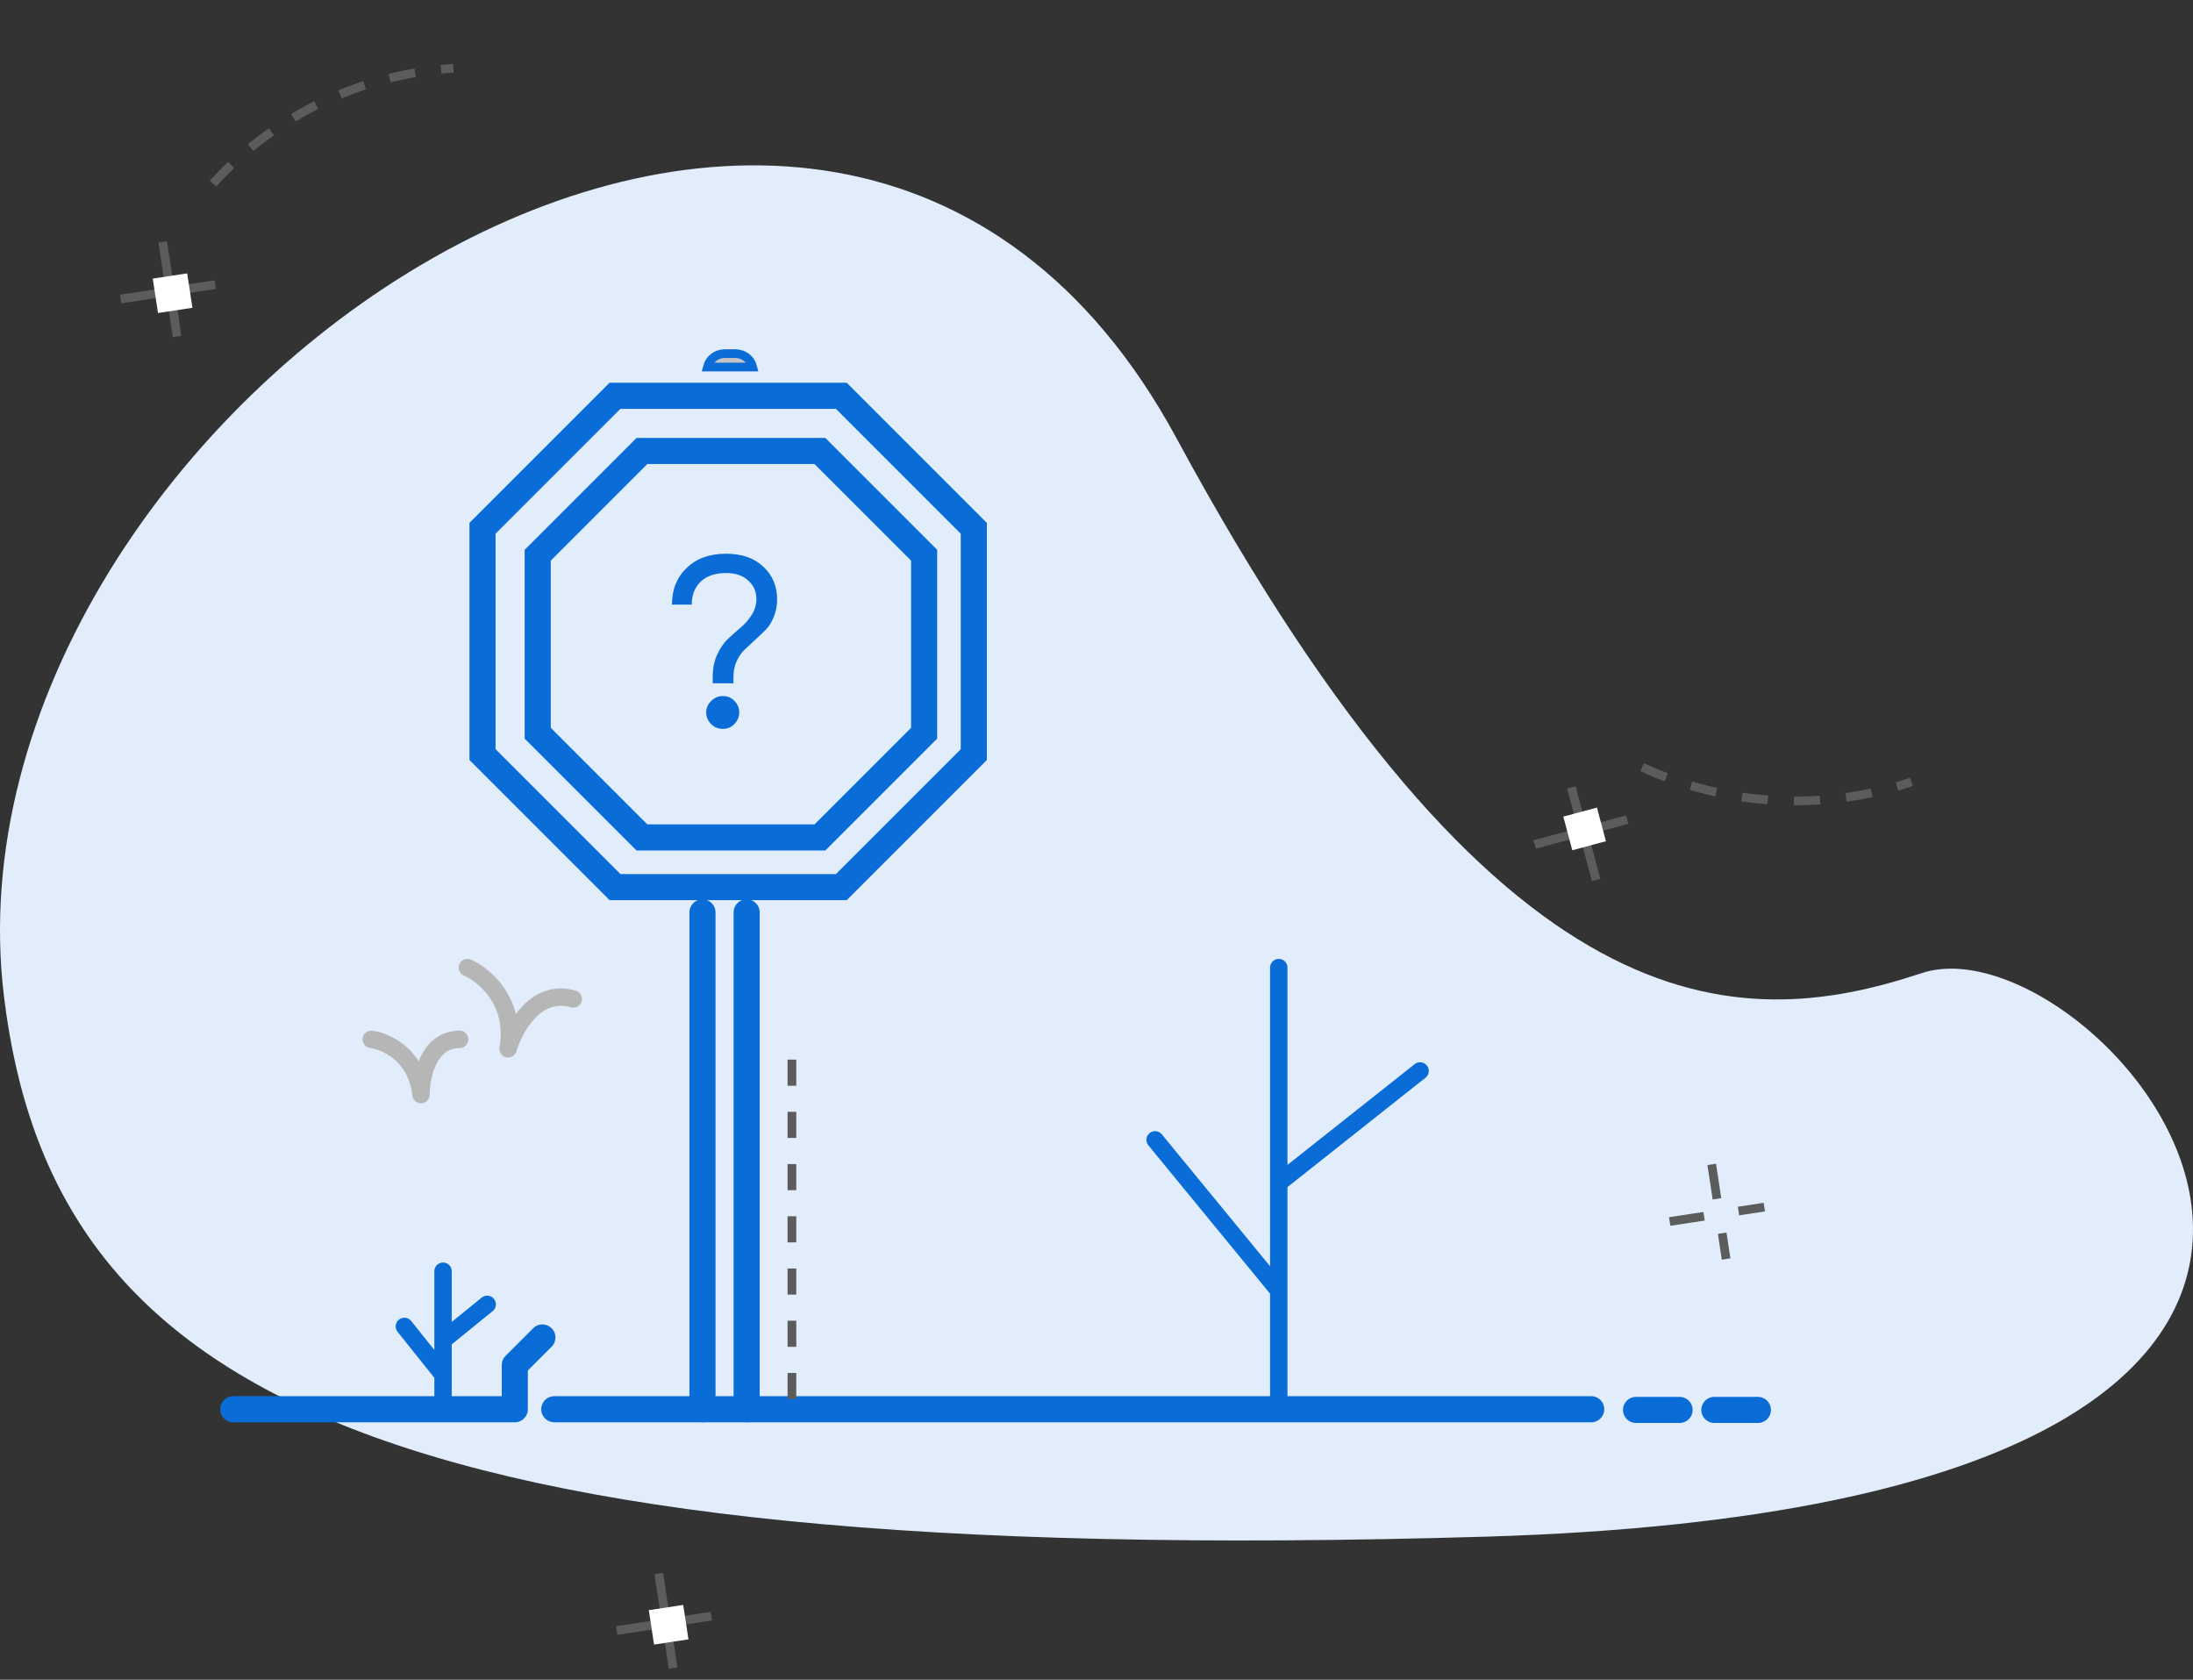 <svg width="252" height="193" viewBox="0 0 252 193" fill="none" xmlns="http://www.w3.org/2000/svg">
<rect x="0" y="0" width="252" height="193" fill="#333333" stroke="none"/>
<path d="M220.812 111.815C199.54 118.889 172.27 118.888 135.181 50.33C95.287 -23.415 -7.736 47.465 0.462 114.536C5.917 159.153 41.914 180.373 170.633 176.565C299.352 172.756 242.083 104.742 220.812 111.815Z" fill="#E2EDFC"/>
<path d="M42.664 119.423C44.355 119.635 47.865 121.199 48.373 125.766C48.373 123.652 49.261 119.423 52.813 119.423" stroke="#B6B6B6" stroke-width="2" stroke-linecap="round" stroke-linejoin="round"/>
<path d="M53.708 111.177C55.663 112.022 59.336 115.069 58.386 120.504C59.107 118.071 61.614 113.522 65.871 114.784" stroke="#B6B6B6" stroke-width="2" stroke-linecap="round" stroke-linejoin="round"/>
<path d="M63.693 161.922H182.846" stroke="#0A6DD7" stroke-width="3" stroke-linecap="round" stroke-linejoin="round"/>
<path d="M50.91 161.922V157.958M50.91 146.064V153.993M50.91 153.993L55.984 149.87M50.91 153.993V157.958M50.91 157.958L46.47 152.407" stroke="#0A6DD7" stroke-width="2" stroke-linecap="round" stroke-linejoin="round"/>
<path d="M146.944 160.653V148.284M146.944 111.177V135.915M146.944 135.915L163.182 123.052M146.944 135.915V148.284M146.944 148.284L132.735 130.968" stroke="#0A6DD7" stroke-width="2" stroke-linecap="round" stroke-linejoin="round"/>
<path d="M81.899 78.508V77.787C81.899 76.826 82.065 75.976 82.398 75.237C82.749 74.479 83.165 73.87 83.645 73.407C84.144 72.946 84.643 72.502 85.142 72.077C85.641 71.652 86.056 71.172 86.389 70.636C86.74 70.081 86.916 69.472 86.916 68.806C86.916 67.956 86.602 67.254 85.973 66.7C85.364 66.127 84.513 65.84 83.423 65.84C82.185 65.84 81.215 66.173 80.513 66.838C79.829 67.504 79.487 68.381 79.487 69.472H77.214C77.214 67.734 77.778 66.33 78.905 65.258C80.032 64.168 81.538 63.623 83.423 63.623C85.253 63.623 86.685 64.122 87.719 65.12C88.773 66.099 89.299 67.347 89.299 68.862C89.299 69.601 89.17 70.275 88.911 70.885C88.671 71.495 88.366 71.985 87.997 72.354C87.627 72.724 87.221 73.112 86.777 73.518C86.352 73.906 85.955 74.276 85.585 74.627C85.216 74.978 84.901 75.431 84.643 75.985C84.403 76.521 84.282 77.122 84.282 77.787V78.508H81.899ZM84.393 83.192C84.042 83.562 83.599 83.746 83.063 83.746C82.527 83.746 82.074 83.562 81.705 83.192C81.335 82.804 81.15 82.361 81.15 81.862C81.15 81.363 81.335 80.928 81.705 80.559C82.074 80.171 82.527 79.977 83.063 79.977C83.599 79.977 84.042 80.162 84.393 80.531C84.763 80.901 84.948 81.344 84.948 81.862C84.948 82.361 84.763 82.804 84.393 83.192Z" fill="#0A6DD7"/>
<path d="M70.67 45.476H96.677L111.9 60.699V86.706L96.677 101.929H70.67L55.447 86.706V60.699L70.67 45.476Z" stroke="#0A6DD7" stroke-width="3"/>
<path d="M73.763 51.819H94.218L106.191 63.792V84.247L94.218 96.221H73.763L61.79 84.247V63.792L73.763 51.819Z" stroke="#0A6DD7" stroke-width="3"/>
<path d="M83.259 40.635H84.528C85.481 40.635 86.281 41.289 86.503 42.172H81.284C81.507 41.289 82.307 40.635 83.259 40.635Z" fill="#C4C4C4" stroke="#0A6DD7"/>
<path d="M80.722 104.834V161.922" stroke="#0A6DD7" stroke-width="3" stroke-linecap="round" stroke-linejoin="round"/>
<path d="M85.797 104.834V161.922" stroke="#0A6DD7" stroke-width="3" stroke-linecap="round" stroke-linejoin="round"/>
<path d="M26.806 161.922H59.156V156.848L62.327 153.676" stroke="#0A6DD7" stroke-width="3" stroke-linecap="round" stroke-linejoin="round"/>
<path d="M91 160.75V121" stroke="#5C5C5C" stroke-dasharray="3 3"/>
<path d="M188 162H193" stroke="#0A6DD7" stroke-width="3" stroke-linecap="round"/>
<path d="M197 162H202" stroke="#0A6DD7" stroke-width="3" stroke-linecap="round"/>
<path d="M176.356 97.026L186.981 94.179M180.566 90.475L183.413 101.101" stroke="#5C5C5C"/>
<rect width="4" height="4" transform="matrix(0.966 -0.259 -0.259 -0.966 180.676 97.693)" fill="white"/>
<path d="M13.865 34.354L24.741 32.702M20.349 38.667L18.697 27.792" stroke="#5C5C5C"/>
<rect x="17.555" y="32.011" width="4" height="4" transform="rotate(-8.637 17.555 32.011)" fill="white"/>
<path d="M191.865 140.349L202.741 138.697M198.349 144.662L196.697 133.787" stroke="#5C5C5C"/>
<rect x="195.555" y="138.006" width="4" height="4" transform="rotate(-8.637 195.555 138.006)" fill="#E2EDFC"/>
<path d="M70.865 187.349L81.741 185.697M77.349 191.662L75.697 180.787" stroke="#5C5C5C"/>
<rect x="74.555" y="185.006" width="4" height="4" transform="rotate(-8.637 74.555 185.006)" fill="white"/>
<path d="M188.704 88.15C198.781 92.81 209.93 93.128 219.642 89.837" stroke="#5C5C5C" stroke-dasharray="3 3"/>
<path d="M24.475 21.104C31.729 13.018 41.807 8.504 52.101 7.841" stroke="#5C5C5C" stroke-dasharray="3 3"/>
</svg>
